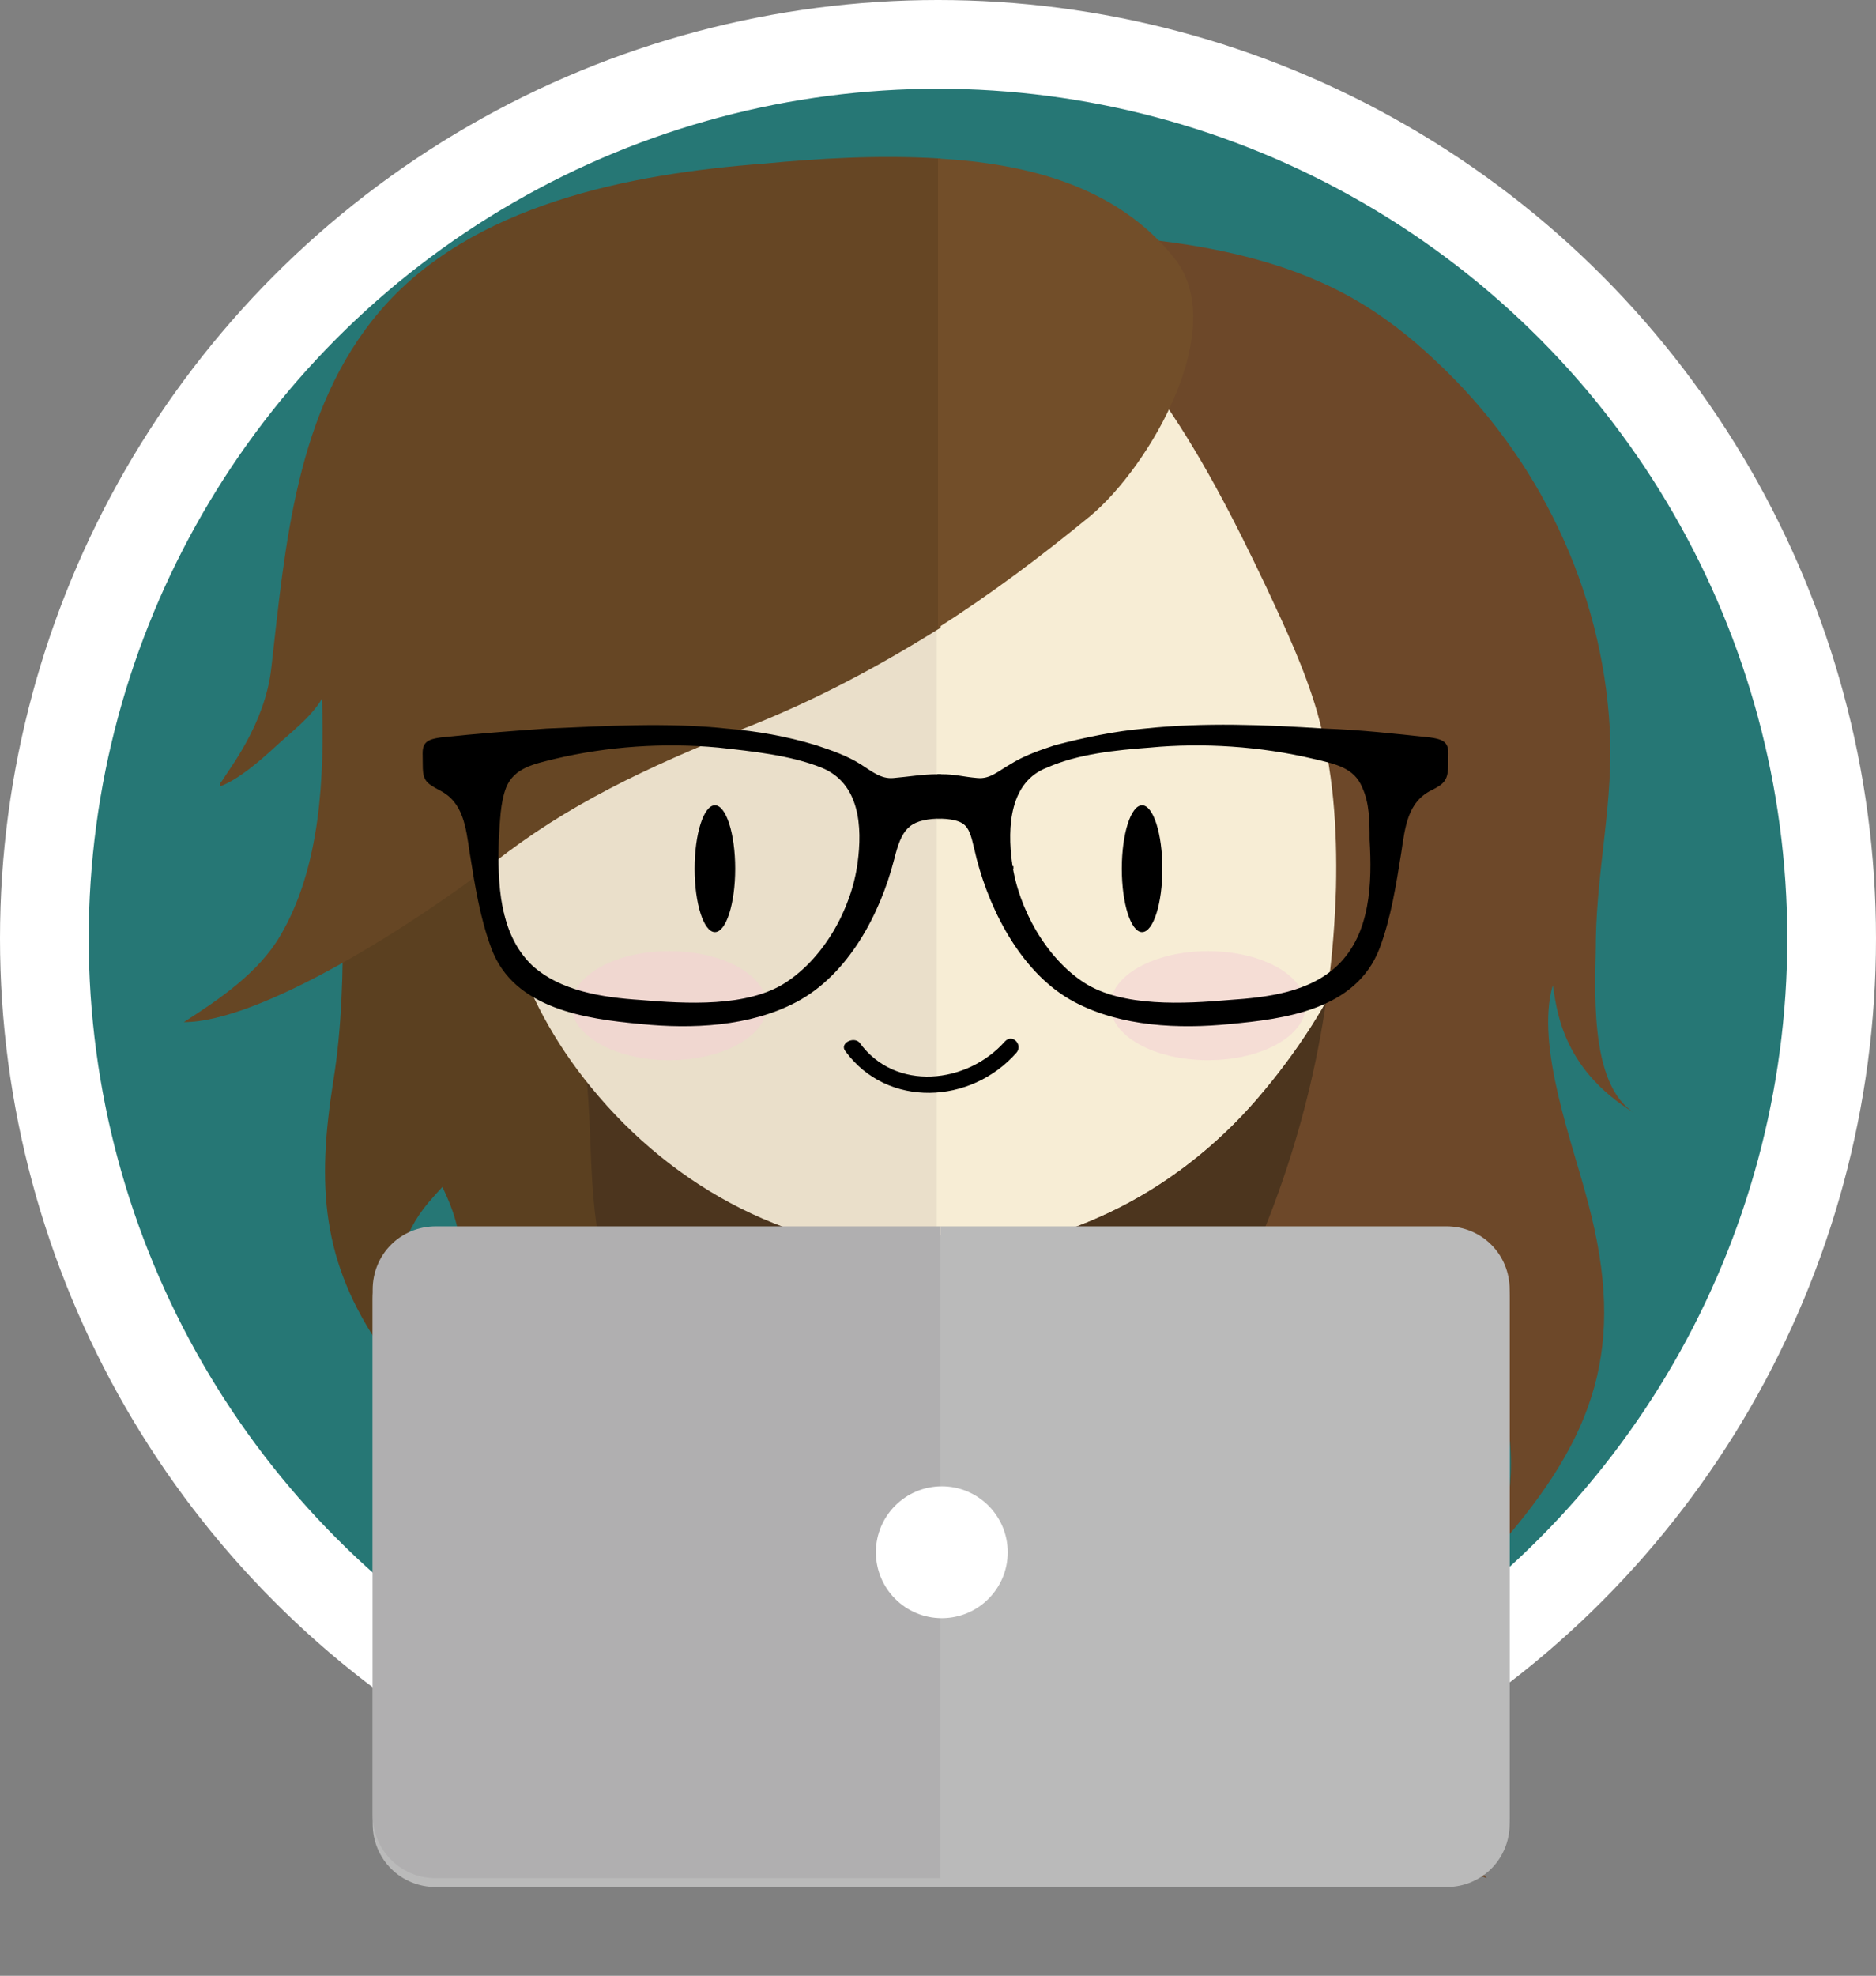 <?xml version="1.0" encoding="utf-8"?>
<!-- Generator: Adobe Illustrator 17.1.0, SVG Export Plug-In . SVG Version: 6.00 Build 0)  -->
<!DOCTYPE svg PUBLIC "-//W3C//DTD SVG 1.1//EN" "http://www.w3.org/Graphics/SVG/1.1/DTD/svg11.dtd">
<svg version="1.1" id="jenbo" xmlns="http://www.w3.org/2000/svg" xmlns:xlink="http://www.w3.org/1999/xlink" x="0px" y="0px"
	 viewBox="0 0 148 155.8" enable-background="new 0 0 148 155.8" xml:space="preserve">
<rect x="0" y="0" width="148" height="155.8" fill="#808080" stroke="none"/>
<circle fill="#267775" stroke="#FFFFFF" stroke-width="7" stroke-miterlimit="10" cx="74" cy="74" r="70.5"/>
<path fill="#4C351E" d="M53.2,103.4c-0.1-4.3,2.3-1,6.3-1.9c3.9,5.5,3.2,8.4,1.8,13.6c3.9-4.7,6.5-9.1,10.4-13.9
	c3.2,4.4,4.2,6.1,7.4,10.5c0.7,1,4.5,6,7.1,3.3c0.2-4.6,0-6.7,2.5-10.3c3.8,1.7,0,0,0.4,4.3c0.4,4.3-0.3,8.7-0.1,13
	c0.3,9.9,5.4,19.4,13.2,24.8c-5-5.2-7.3-13.1-6.1-20.4c1.1,2.7,2.5,5.2,4.2,7.5c-0.5-5.2,3.3-9.7,4.8-14.7c0.9-3,0.8-6.1,1-9.2
	c1-15.7,7.7-30.4,8.7-46.1c-4.4,3.7-10.1,5.1-15.7,6.1c-5.7,1-11.4,1.7-17.2,2.4c-10.2,1.2-21.2,2.2-30-3.2
	c-1.9-1.2-3.7-2.6-5.7-3.5c-2.2-0.9-4.7-1.1-7-1.6c-3.3-0.7-6.4-2.1-9.1-4.1c-1.2,6,0,12.2,1.7,18.1c1.8,5.8,4.1,11.5,5.2,17.5
	c1.6,8.8,0.5,17.9,0.7,26.9s2,18.6,8.1,24.8c-2.9-8.9-3.3-18.8-1.2-27.9c0.7-2.9,2.5-6.3,5.3-5.8c1.4,0.3,2.5,1.6,3.2,3
	c1.5,2.9,2.3,6.2,2.2,9.6c0.8-4.4,1.6-8.9,0.6-13.2C55.1,109.8,53.3,106.8,53.2,103.4z"/>
<path fill="#5B4020" d="M34,107.5c-1.6,3.7-3.6,7.2-4.1,11.2c-0.8,6.6,0.4,16.8,5.6,21.3c-0.8-5.1-4.4-11.7,0-16.1
	c8-8,13.3-15.8,11.7-26.4C46.2,91.7,47,86,45.4,80.1c-2.4-8.7-8.9-15.2-10.9-23.9c-2.1-9.1-1-18.7,1.2-27.7
	c-5.2,8.5-9.9,21.2-9.3,30.6c0.5,8,1.2,18.1-0.1,26.1c-1.3,8.2-1,14.3,3.9,21.3c0-2.8,0.7-6.4,1.7-8.5c0.8-1.8,1.3-2.6,3-4.4
	c2.1,4.3,1.6,6.7,0.1,11.2C34.7,105.8,34.3,106.7,34,107.5z"/>
<path fill="#F7EDD5" d="M104.9,30.8c-6.5-8.4-20-11.9-30.8-12c-0.2,0-0.4,0-0.7,0c-11.6,0-25.5,4.4-32.1,13.9
	c-4.7,6.8-2.8,18.2-2.8,27.3c0,10.4,2.4,18.6,8.2,25.7c6.6,8.1,16.1,13.1,26.6,13.1c0.2,0,0.4,0,0.7,0c10.2-0.2,19.4-5.1,25.8-12.9
	c5.9-7.1,10.1-16,10.1-26.5C110,49.5,110.3,37.8,104.9,30.8z"/>
<path fill="#EADFCA" d="M73.3,18.8c-11.6,0-25.5,4.4-32.1,13.9c-4.7,6.8-2.8,18.2-2.8,27.3c0,10.4,2.4,18.6,8.2,25.7
	c6.6,8.1,16.1,13.1,26.6,13.1c0.2,0,0.4,0,0.7,0v-80C73.8,18.8,73.6,18.8,73.3,18.8z"/>
<path fill="#F7EDD5" d="M104.8,30.8c-6.5-8.4-20-11.9-30.8-12v80c10.2-0.2,19.4-5.1,25.8-12.9c5.9-7.1,10.1-16,10.1-26.5
	C109.9,49.5,110.2,37.8,104.8,30.8z"/>
<ellipse id="left-eye" cx="56.4" cy="68.5" rx="1.6" ry="5"/>
<ellipse id="right-eye" cx="90.1" cy="68.5" rx="1.6" ry="5"/>
<g>
	<g>
		<path d="M66.7,82.9c3.3,4.5,9.9,4.2,13.5,0.1c0.5-0.6-0.3-1.5-0.9-0.9c-3,3.4-8.7,4-11.5,0.1C67.3,81.7,66.2,82.3,66.7,82.9
			L66.7,82.9z"/>
	</g>
</g>
<path fill="#6D4829" d="M118.9,112.1C118.8,112.1,118.8,112.1,118.9,112.1c-0.2-1-0.4-2-1-2.7c-0.7-0.8-1.6-1-2.5-0.5
	c-2,1.1-3.3,2.9-4.2,4.9c-5.1,11.3-2.7,24.7,6.1,34.3c-3.4-1.2-6.7-2.8-9.3-4.9c-4.5-3.7-7-8.8-7.9-13.9c-0.9-5.2,2-15.5,2.5-20.7
	C96,113.4,95,120.3,96,124c-3-3.3-3.5-7.8-2.6-11.8c0.9-4.1,3-7.8,4.8-11.7c4.5-9.7,6.9-20.1,7.2-30.5c0.1-4.7-0.2-9.3-1.5-13.9
	c-1-3.4-2.5-6.6-4-9.8c-5-10.5-10.9-21.6-22.3-28.1c10,0.2,20.6,0.6,28.9,5.2c2.5,1.4,4.7,3.1,6.7,5c8.2,7.6,13.2,18.1,13.8,29.1
	c0.3,5.6-1,10.9-1.1,16.5c0,3.5-0.7,11.5,3.1,13.8c-6-3.6-6.2-8.6-6.5-10.1c-1.4,4.8,1.6,12.5,2.8,17.2c3,11.3,0.6,18.3-7,27
	c0.5-2.1,0.9-4.3,0.9-6.5C119.2,114.2,119.1,113.2,118.9,112.1z"/>
<ellipse opacity="0.55" fill="#F4D0D5" cx="52.8" cy="79.3" rx="7.7" ry="4.3"/>
<path fill="#BABABA" d="M114.1,97.4H74.2H34.4c-2.8,0-5,2.2-5,5v41.4c0,2.8,2.2,5,5,5h39.8h39.9c2.8,0,5-2.2,5-5v-41.4
	C119.1,99.7,116.9,97.4,114.1,97.4z"/>
<ellipse opacity="0.55" fill="#F4D0D5" cx="95.3" cy="79.3" rx="7.7" ry="4.3"/>
<g>
	<path fill="#B0AFB0" d="M34.4,96.7c-2.8,0-5,2.2-5,5v41.4c0,2.8,2.2,5,5,5h39.8l0-51.4H34.4z"/>
	<path fill="#BABABA" d="M114.1,96.7H74.2l0,51.4h39.9c2.8,0,5-2.2,5-5v-41.4C119.1,98.9,116.9,96.7,114.1,96.7z"/>
</g>
<circle fill="#FFFFFF" cx="74.3" cy="122.4" r="5.2"/>
<g>
	<path fill="#664624" d="M60.3,12.9C49.7,13.7,37.2,16.1,30,24.5c-6.7,7.8-7.5,18.6-8.6,28.2c-0.5,4.4-3.3,7.9-3.9,8.9
		c-0.1,0.1-0.2,0.2-0.1,0.4c1.5-0.6,3.1-2,4.3-3.1c1.3-1.2,2.8-2.3,3.7-3.8c0.2,6.1-0.1,13.3-3.3,18.7c-1.7,2.9-4.8,5-7.6,6.8
		c6.1,0,18.3-7.8,24.5-12.6c5.7-4.5,12-7.5,19.8-10.6c5.6-2.2,10.6-4.9,15.4-7.9v-37C69.3,12.2,64.5,12.5,60.3,12.9z"/>
	<path fill="#724E29" d="M92.6,20.3c-4.5-5.6-11.5-7.4-18.6-7.8v37c4.1-2.6,8.1-5.6,12-8.8C90.7,36.8,97.1,25.8,92.6,20.3z"/>
</g>
<path fill="none" d="M79.5,68.1C79.5,68.1,79.5,68.1,79.5,68.1C79.5,68.2,79.5,68.2,79.5,68.1C79.5,68.1,79.5,68.1,79.5,68.1z"/>
<path fill="none" d="M67.9,68.1C67.9,68.1,67.9,68.1,67.9,68.1C67.9,68.2,67.9,68.2,67.9,68.1C67.9,68.1,67.9,68.1,67.9,68.1z"/>
<path stroke="#000000" stroke-width="0.5" stroke-miterlimit="10" d="M112.8,58.4c-2.8-0.3-5.5-0.6-8.3-0.7c-4.7-0.3-9.5-0.5-14.2,0
	c-2.3,0.2-4.7,0.7-7,1.3c-1.2,0.4-2.4,0.8-3.5,1.5c-0.9,0.5-1.6,1.2-2.7,1.1c-1.2-0.1-1.7-0.3-2.9-0.3v3c0,0,0,0,0,0
	c2.6,0.1,2.5,1,3.1,3.4c1.1,4.2,3.6,9,7.6,11.1c3.6,1.9,8.1,2.1,12.1,1.7c4.3-0.4,9.8-1.1,11.6-5.8c0.9-2.4,1.3-5,1.7-7.5
	c0.3-2,0.5-4.1,2.5-5.1c1-0.5,1.2-0.7,1.2-1.9C114,58.9,114.2,58.6,112.8,58.4z M79.7,68.3c0,0.1,0,0.1,0,0.2
	C79.7,68.4,79.7,68.4,79.7,68.3z M105.7,76.3c-2.3,2.2-5.7,2.6-8.7,2.8c-3.5,0.3-8.5,0.6-11.6-1.4c-3.1-2-5.3-6-5.8-9.6c0,0,0,0,0,0
	c0,0,0,0,0,0c0,0,0,0,0,0c0,0,0,0,0-0.1c0,0,0,0,0,0.1c-0.4-2.9-0.2-6.6,2.9-7.8c2.5-1.1,5.5-1.4,8.2-1.6c4.2-0.4,8.8-0.1,13,0.9
	c1.7,0.4,3.3,0.7,4,2.4c0.6,1.3,0.6,2.8,0.6,4.2C108.5,69.6,108.4,73.7,105.7,76.3z"/>
<path stroke="#000000" stroke-width="0.5" stroke-miterlimit="10" d="M70.5,61.6c-1.1,0.1-1.9-0.6-2.7-1.1c-1.1-0.7-2.3-1.1-3.5-1.5
	c-2.3-0.7-4.6-1.1-7-1.3c-4.7-0.5-9.5-0.2-14.2,0c-2.8,0.2-5.5,0.4-8.3,0.7c-1.4,0.2-1.2,0.5-1.2,1.8c0,1.2,0.1,1.3,1.2,1.9
	c2,1,2.2,3.1,2.5,5.1c0.4,2.5,0.8,5.1,1.7,7.5c1.7,4.6,7.2,5.4,11.6,5.8c4,0.4,8.5,0.2,12.1-1.7c4-2.1,6.5-6.8,7.6-11.1
	c0.6-2.4,1.2-3.3,3.7-3.4v-3C72.8,61.3,71.7,61.5,70.5,61.6z M67.9,68.1C67.9,68.1,67.9,68.1,67.9,68.1
	C67.9,68.2,67.9,68.2,67.9,68.1C67.9,68.2,67.9,68.2,67.9,68.1C67.9,68.2,67.9,68.2,67.9,68.1c-0.5,3.7-2.7,7.6-5.8,9.6
	c-3.1,2-8,1.7-11.6,1.4c-3-0.2-6.4-0.7-8.7-2.8c-2.7-2.6-2.8-6.7-2.7-10.1c0.1-1.4,0.1-2.9,0.6-4.2c0.7-1.7,2.4-2,4-2.4
	c4.2-1,8.7-1.3,13-0.9c2.7,0.3,5.7,0.6,8.2,1.6C68.1,61.6,68.3,65.2,67.9,68.1C67.9,68.1,67.9,68.1,67.9,68.1z"/>
</svg>
